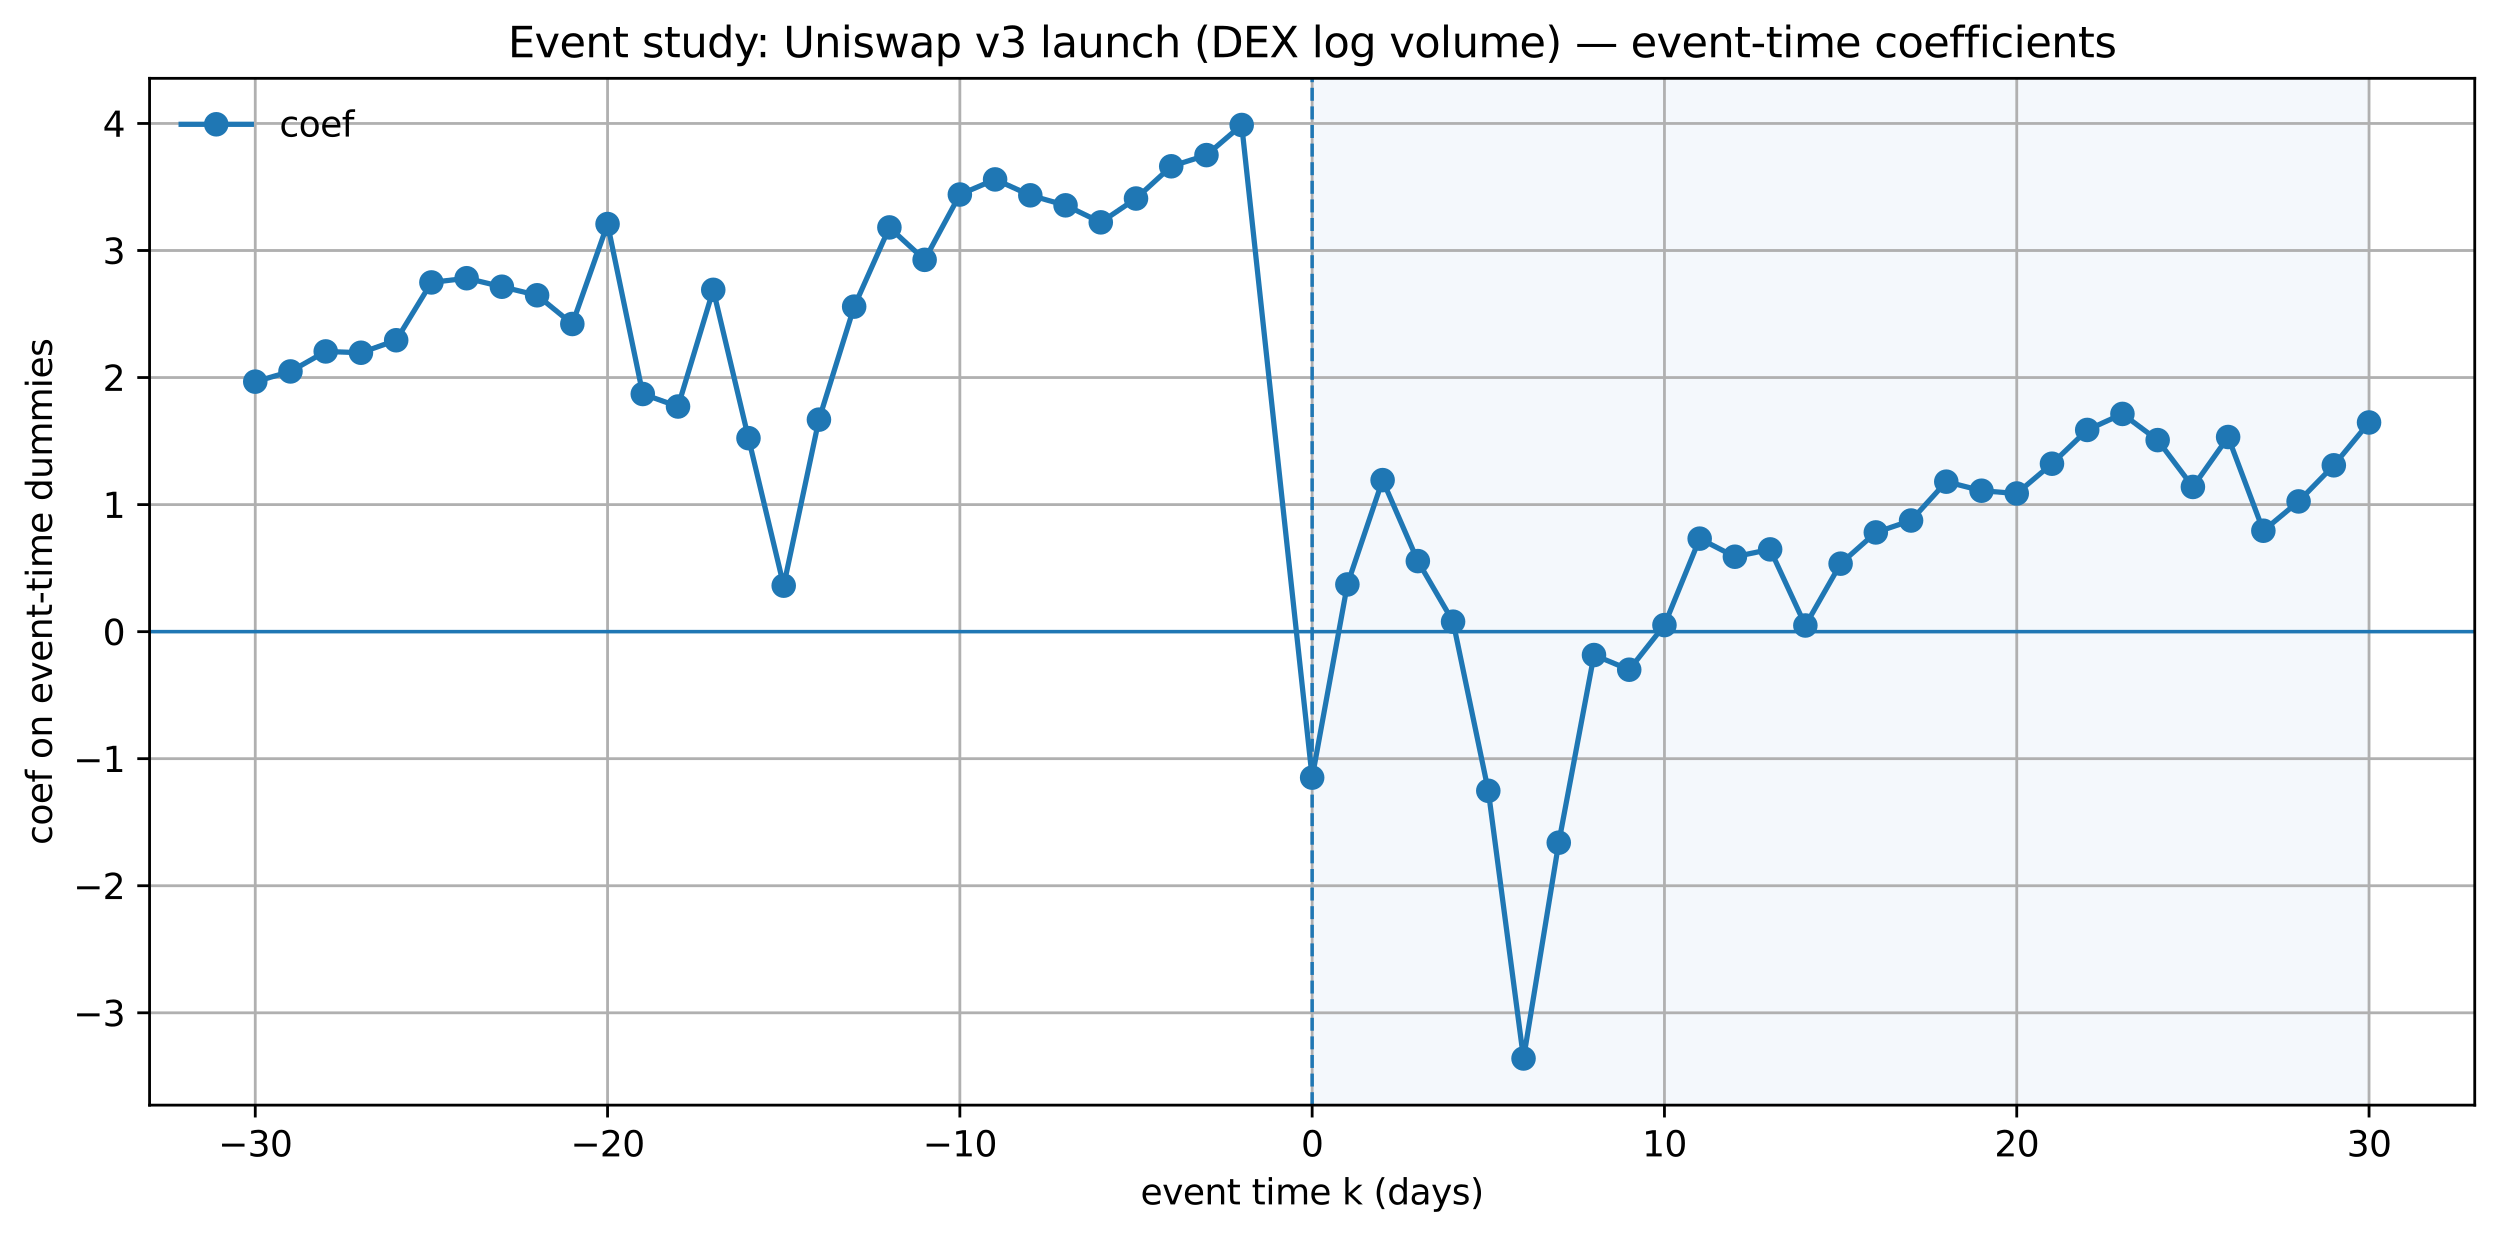 <?xml version="1.0" encoding="utf-8" standalone="no"?>
<!DOCTYPE svg PUBLIC "-//W3C//DTD SVG 1.1//EN"
  "http://www.w3.org/Graphics/SVG/1.1/DTD/svg11.dtd">
<svg xmlns:xlink="http://www.w3.org/1999/xlink" width="712.38pt" height="352.474pt" viewBox="0 0 712.38 352.474" xmlns="http://www.w3.org/2000/svg" version="1.1">
 <defs>
  <style type="text/css">*{stroke-linejoin: round; stroke-linecap: butt}</style>
 </defs>
 <g id="figure_1">
  <g id="patch_1">
   <path d="M 0 352.474 
L 712.38 352.474 
L 712.38 0 
L 0 0 
z
" style="fill: #ffffff"/>
  </g>
  <g id="axes_1">
   <g id="patch_2">
    <path d="M 42.62 314.918 
L 705.18 314.918 
L 705.18 22.318 
L 42.62 22.318 
z
" style="fill: #ffffff"/>
   </g>
   <g id="patch_3">
    <path d="M 373.9 314.918 
L 675.064 314.918 
L 675.064 22.318 
L 373.9 22.318 
z
" clip-path="url(#pdd22ba8ac7)" style="fill: #1f77b4; opacity: 0.05"/>
   </g>
   <g id="matplotlib.axis_1">
    <g id="xtick_1">
     <g id="line2d_1">
      <path d="M 72.737 314.918 
L 72.737 22.318 
" clip-path="url(#pdd22ba8ac7)" style="fill: none; stroke: #b0b0b0; stroke-width: 0.8; stroke-linecap: square"/>
     </g>
     <g id="line2d_2">
      <defs>
       <path id="m2fd0548a37" d="M 0 0 
L 0 3.5 
" style="stroke: #000000; stroke-width: 0.8"/>
      </defs>
      <g>
       <use xlink:href="#m2fd0548a37" x="72.737" y="314.918" style="stroke: #000000; stroke-width: 0.8"/>
      </g>
     </g>
     <g id="text_1">
      <!-- −30 -->
      <g transform="translate(62.184 329.517) scale(0.1 -0.1)">
       <defs>
        <path id="DejaVuSans-2212" d="M 678 2272 
L 4684 2272 
L 4684 1741 
L 678 1741 
L 678 2272 
z
" transform="scale(0.016)"/>
        <path id="DejaVuSans-33" d="M 2597 2516 
Q 3050 2419 3304 2112 
Q 3559 1806 3559 1356 
Q 3559 666 3084 287 
Q 2609 -91 1734 -91 
Q 1441 -91 1130 -33 
Q 819 25 488 141 
L 488 750 
Q 750 597 1062 519 
Q 1375 441 1716 441 
Q 2309 441 2620 675 
Q 2931 909 2931 1356 
Q 2931 1769 2642 2001 
Q 2353 2234 1838 2234 
L 1294 2234 
L 1294 2753 
L 1863 2753 
Q 2328 2753 2575 2939 
Q 2822 3125 2822 3475 
Q 2822 3834 2567 4026 
Q 2313 4219 1838 4219 
Q 1578 4219 1281 4162 
Q 984 4106 628 3988 
L 628 4550 
Q 988 4650 1302 4700 
Q 1616 4750 1894 4750 
Q 2613 4750 3031 4423 
Q 3450 4097 3450 3541 
Q 3450 3153 3228 2886 
Q 3006 2619 2597 2516 
z
" transform="scale(0.016)"/>
        <path id="DejaVuSans-30" d="M 2034 4250 
Q 1547 4250 1301 3770 
Q 1056 3291 1056 2328 
Q 1056 1369 1301 889 
Q 1547 409 2034 409 
Q 2525 409 2770 889 
Q 3016 1369 3016 2328 
Q 3016 3291 2770 3770 
Q 2525 4250 2034 4250 
z
M 2034 4750 
Q 2819 4750 3233 4129 
Q 3647 3509 3647 2328 
Q 3647 1150 3233 529 
Q 2819 -91 2034 -91 
Q 1250 -91 836 529 
Q 422 1150 422 2328 
Q 422 3509 836 4129 
Q 1250 4750 2034 4750 
z
" transform="scale(0.016)"/>
       </defs>
       <use xlink:href="#DejaVuSans-2212"/>
       <use xlink:href="#DejaVuSans-33" transform="translate(83.789 0)"/>
       <use xlink:href="#DejaVuSans-30" transform="translate(147.412 0)"/>
      </g>
     </g>
    </g>
    <g id="xtick_2">
     <g id="line2d_3">
      <path d="M 173.125 314.918 
L 173.125 22.318 
" clip-path="url(#pdd22ba8ac7)" style="fill: none; stroke: #b0b0b0; stroke-width: 0.8; stroke-linecap: square"/>
     </g>
     <g id="line2d_4">
      <g>
       <use xlink:href="#m2fd0548a37" x="173.125" y="314.918" style="stroke: #000000; stroke-width: 0.8"/>
      </g>
     </g>
     <g id="text_2">
      <!-- −20 -->
      <g transform="translate(162.572 329.517) scale(0.1 -0.1)">
       <defs>
        <path id="DejaVuSans-32" d="M 1228 531 
L 3431 531 
L 3431 0 
L 469 0 
L 469 531 
Q 828 903 1448 1529 
Q 2069 2156 2228 2338 
Q 2531 2678 2651 2914 
Q 2772 3150 2772 3378 
Q 2772 3750 2511 3984 
Q 2250 4219 1831 4219 
Q 1534 4219 1204 4116 
Q 875 4013 500 3803 
L 500 4441 
Q 881 4594 1212 4672 
Q 1544 4750 1819 4750 
Q 2544 4750 2975 4387 
Q 3406 4025 3406 3419 
Q 3406 3131 3298 2873 
Q 3191 2616 2906 2266 
Q 2828 2175 2409 1742 
Q 1991 1309 1228 531 
z
" transform="scale(0.016)"/>
       </defs>
       <use xlink:href="#DejaVuSans-2212"/>
       <use xlink:href="#DejaVuSans-32" transform="translate(83.789 0)"/>
       <use xlink:href="#DejaVuSans-30" transform="translate(147.412 0)"/>
      </g>
     </g>
    </g>
    <g id="xtick_3">
     <g id="line2d_5">
      <path d="M 273.512 314.918 
L 273.512 22.318 
" clip-path="url(#pdd22ba8ac7)" style="fill: none; stroke: #b0b0b0; stroke-width: 0.8; stroke-linecap: square"/>
     </g>
     <g id="line2d_6">
      <g>
       <use xlink:href="#m2fd0548a37" x="273.512" y="314.918" style="stroke: #000000; stroke-width: 0.8"/>
      </g>
     </g>
     <g id="text_3">
      <!-- −10 -->
      <g transform="translate(262.96 329.517) scale(0.1 -0.1)">
       <defs>
        <path id="DejaVuSans-31" d="M 794 531 
L 1825 531 
L 1825 4091 
L 703 3866 
L 703 4441 
L 1819 4666 
L 2450 4666 
L 2450 531 
L 3481 531 
L 3481 0 
L 794 0 
L 794 531 
z
" transform="scale(0.016)"/>
       </defs>
       <use xlink:href="#DejaVuSans-2212"/>
       <use xlink:href="#DejaVuSans-31" transform="translate(83.789 0)"/>
       <use xlink:href="#DejaVuSans-30" transform="translate(147.412 0)"/>
      </g>
     </g>
    </g>
    <g id="xtick_4">
     <g id="line2d_7">
      <path d="M 373.9 314.918 
L 373.9 22.318 
" clip-path="url(#pdd22ba8ac7)" style="fill: none; stroke: #b0b0b0; stroke-width: 0.8; stroke-linecap: square"/>
     </g>
     <g id="line2d_8">
      <g>
       <use xlink:href="#m2fd0548a37" x="373.9" y="314.918" style="stroke: #000000; stroke-width: 0.8"/>
      </g>
     </g>
     <g id="text_4">
      <!-- 0 -->
      <g transform="translate(370.719 329.517) scale(0.1 -0.1)">
       <use xlink:href="#DejaVuSans-30"/>
      </g>
     </g>
    </g>
    <g id="xtick_5">
     <g id="line2d_9">
      <path d="M 474.288 314.918 
L 474.288 22.318 
" clip-path="url(#pdd22ba8ac7)" style="fill: none; stroke: #b0b0b0; stroke-width: 0.8; stroke-linecap: square"/>
     </g>
     <g id="line2d_10">
      <g>
       <use xlink:href="#m2fd0548a37" x="474.288" y="314.918" style="stroke: #000000; stroke-width: 0.8"/>
      </g>
     </g>
     <g id="text_5">
      <!-- 10 -->
      <g transform="translate(467.926 329.517) scale(0.1 -0.1)">
       <use xlink:href="#DejaVuSans-31"/>
       <use xlink:href="#DejaVuSans-30" transform="translate(63.623 0)"/>
      </g>
     </g>
    </g>
    <g id="xtick_6">
     <g id="line2d_11">
      <path d="M 574.676 314.918 
L 574.676 22.318 
" clip-path="url(#pdd22ba8ac7)" style="fill: none; stroke: #b0b0b0; stroke-width: 0.8; stroke-linecap: square"/>
     </g>
     <g id="line2d_12">
      <g>
       <use xlink:href="#m2fd0548a37" x="574.676" y="314.918" style="stroke: #000000; stroke-width: 0.8"/>
      </g>
     </g>
     <g id="text_6">
      <!-- 20 -->
      <g transform="translate(568.314 329.517) scale(0.1 -0.1)">
       <use xlink:href="#DejaVuSans-32"/>
       <use xlink:href="#DejaVuSans-30" transform="translate(63.623 0)"/>
      </g>
     </g>
    </g>
    <g id="xtick_7">
     <g id="line2d_13">
      <path d="M 675.064 314.918 
L 675.064 22.318 
" clip-path="url(#pdd22ba8ac7)" style="fill: none; stroke: #b0b0b0; stroke-width: 0.8; stroke-linecap: square"/>
     </g>
     <g id="line2d_14">
      <g>
       <use xlink:href="#m2fd0548a37" x="675.064" y="314.918" style="stroke: #000000; stroke-width: 0.8"/>
      </g>
     </g>
     <g id="text_7">
      <!-- 30 -->
      <g transform="translate(668.701 329.517) scale(0.1 -0.1)">
       <use xlink:href="#DejaVuSans-33"/>
       <use xlink:href="#DejaVuSans-30" transform="translate(63.623 0)"/>
      </g>
     </g>
    </g>
    <g id="text_8">
     <!-- event time k (days) -->
     <g transform="translate(324.996 343.195) scale(0.1 -0.1)">
      <defs>
       <path id="DejaVuSans-65" d="M 3597 1894 
L 3597 1613 
L 953 1613 
Q 991 1019 1311 708 
Q 1631 397 2203 397 
Q 2534 397 2845 478 
Q 3156 559 3463 722 
L 3463 178 
Q 3153 47 2828 -22 
Q 2503 -91 2169 -91 
Q 1331 -91 842 396 
Q 353 884 353 1716 
Q 353 2575 817 3079 
Q 1281 3584 2069 3584 
Q 2775 3584 3186 3129 
Q 3597 2675 3597 1894 
z
M 3022 2063 
Q 3016 2534 2758 2815 
Q 2500 3097 2075 3097 
Q 1594 3097 1305 2825 
Q 1016 2553 972 2059 
L 3022 2063 
z
" transform="scale(0.016)"/>
       <path id="DejaVuSans-76" d="M 191 3500 
L 800 3500 
L 1894 563 
L 2988 3500 
L 3597 3500 
L 2284 0 
L 1503 0 
L 191 3500 
z
" transform="scale(0.016)"/>
       <path id="DejaVuSans-6e" d="M 3513 2113 
L 3513 0 
L 2938 0 
L 2938 2094 
Q 2938 2591 2744 2837 
Q 2550 3084 2163 3084 
Q 1697 3084 1428 2787 
Q 1159 2491 1159 1978 
L 1159 0 
L 581 0 
L 581 3500 
L 1159 3500 
L 1159 2956 
Q 1366 3272 1645 3428 
Q 1925 3584 2291 3584 
Q 2894 3584 3203 3211 
Q 3513 2838 3513 2113 
z
" transform="scale(0.016)"/>
       <path id="DejaVuSans-74" d="M 1172 4494 
L 1172 3500 
L 2356 3500 
L 2356 3053 
L 1172 3053 
L 1172 1153 
Q 1172 725 1289 603 
Q 1406 481 1766 481 
L 2356 481 
L 2356 0 
L 1766 0 
Q 1100 0 847 248 
Q 594 497 594 1153 
L 594 3053 
L 172 3053 
L 172 3500 
L 594 3500 
L 594 4494 
L 1172 4494 
z
" transform="scale(0.016)"/>
       <path id="DejaVuSans-20" transform="scale(0.016)"/>
       <path id="DejaVuSans-69" d="M 603 3500 
L 1178 3500 
L 1178 0 
L 603 0 
L 603 3500 
z
M 603 4863 
L 1178 4863 
L 1178 4134 
L 603 4134 
L 603 4863 
z
" transform="scale(0.016)"/>
       <path id="DejaVuSans-6d" d="M 3328 2828 
Q 3544 3216 3844 3400 
Q 4144 3584 4550 3584 
Q 5097 3584 5394 3201 
Q 5691 2819 5691 2113 
L 5691 0 
L 5113 0 
L 5113 2094 
Q 5113 2597 4934 2840 
Q 4756 3084 4391 3084 
Q 3944 3084 3684 2787 
Q 3425 2491 3425 1978 
L 3425 0 
L 2847 0 
L 2847 2094 
Q 2847 2600 2669 2842 
Q 2491 3084 2119 3084 
Q 1678 3084 1418 2786 
Q 1159 2488 1159 1978 
L 1159 0 
L 581 0 
L 581 3500 
L 1159 3500 
L 1159 2956 
Q 1356 3278 1631 3431 
Q 1906 3584 2284 3584 
Q 2666 3584 2933 3390 
Q 3200 3197 3328 2828 
z
" transform="scale(0.016)"/>
       <path id="DejaVuSans-6b" d="M 581 4863 
L 1159 4863 
L 1159 1991 
L 2875 3500 
L 3609 3500 
L 1753 1863 
L 3688 0 
L 2938 0 
L 1159 1709 
L 1159 0 
L 581 0 
L 581 4863 
z
" transform="scale(0.016)"/>
       <path id="DejaVuSans-28" d="M 1984 4856 
Q 1566 4138 1362 3434 
Q 1159 2731 1159 2009 
Q 1159 1288 1364 580 
Q 1569 -128 1984 -844 
L 1484 -844 
Q 1016 -109 783 600 
Q 550 1309 550 2009 
Q 550 2706 781 3412 
Q 1013 4119 1484 4856 
L 1984 4856 
z
" transform="scale(0.016)"/>
       <path id="DejaVuSans-64" d="M 2906 2969 
L 2906 4863 
L 3481 4863 
L 3481 0 
L 2906 0 
L 2906 525 
Q 2725 213 2448 61 
Q 2172 -91 1784 -91 
Q 1150 -91 751 415 
Q 353 922 353 1747 
Q 353 2572 751 3078 
Q 1150 3584 1784 3584 
Q 2172 3584 2448 3432 
Q 2725 3281 2906 2969 
z
M 947 1747 
Q 947 1113 1208 752 
Q 1469 391 1925 391 
Q 2381 391 2643 752 
Q 2906 1113 2906 1747 
Q 2906 2381 2643 2742 
Q 2381 3103 1925 3103 
Q 1469 3103 1208 2742 
Q 947 2381 947 1747 
z
" transform="scale(0.016)"/>
       <path id="DejaVuSans-61" d="M 2194 1759 
Q 1497 1759 1228 1600 
Q 959 1441 959 1056 
Q 959 750 1161 570 
Q 1363 391 1709 391 
Q 2188 391 2477 730 
Q 2766 1069 2766 1631 
L 2766 1759 
L 2194 1759 
z
M 3341 1997 
L 3341 0 
L 2766 0 
L 2766 531 
Q 2569 213 2275 61 
Q 1981 -91 1556 -91 
Q 1019 -91 701 211 
Q 384 513 384 1019 
Q 384 1609 779 1909 
Q 1175 2209 1959 2209 
L 2766 2209 
L 2766 2266 
Q 2766 2663 2505 2880 
Q 2244 3097 1772 3097 
Q 1472 3097 1187 3025 
Q 903 2953 641 2809 
L 641 3341 
Q 956 3463 1253 3523 
Q 1550 3584 1831 3584 
Q 2591 3584 2966 3190 
Q 3341 2797 3341 1997 
z
" transform="scale(0.016)"/>
       <path id="DejaVuSans-79" d="M 2059 -325 
Q 1816 -950 1584 -1140 
Q 1353 -1331 966 -1331 
L 506 -1331 
L 506 -850 
L 844 -850 
Q 1081 -850 1212 -737 
Q 1344 -625 1503 -206 
L 1606 56 
L 191 3500 
L 800 3500 
L 1894 763 
L 2988 3500 
L 3597 3500 
L 2059 -325 
z
" transform="scale(0.016)"/>
       <path id="DejaVuSans-73" d="M 2834 3397 
L 2834 2853 
Q 2591 2978 2328 3040 
Q 2066 3103 1784 3103 
Q 1356 3103 1142 2972 
Q 928 2841 928 2578 
Q 928 2378 1081 2264 
Q 1234 2150 1697 2047 
L 1894 2003 
Q 2506 1872 2764 1633 
Q 3022 1394 3022 966 
Q 3022 478 2636 193 
Q 2250 -91 1575 -91 
Q 1294 -91 989 -36 
Q 684 19 347 128 
L 347 722 
Q 666 556 975 473 
Q 1284 391 1588 391 
Q 1994 391 2212 530 
Q 2431 669 2431 922 
Q 2431 1156 2273 1281 
Q 2116 1406 1581 1522 
L 1381 1569 
Q 847 1681 609 1914 
Q 372 2147 372 2553 
Q 372 3047 722 3315 
Q 1072 3584 1716 3584 
Q 2034 3584 2315 3537 
Q 2597 3491 2834 3397 
z
" transform="scale(0.016)"/>
       <path id="DejaVuSans-29" d="M 513 4856 
L 1013 4856 
Q 1481 4119 1714 3412 
Q 1947 2706 1947 2009 
Q 1947 1309 1714 600 
Q 1481 -109 1013 -844 
L 513 -844 
Q 928 -128 1133 580 
Q 1338 1288 1338 2009 
Q 1338 2731 1133 3434 
Q 928 4138 513 4856 
z
" transform="scale(0.016)"/>
      </defs>
      <use xlink:href="#DejaVuSans-65"/>
      <use xlink:href="#DejaVuSans-76" transform="translate(61.523 0)"/>
      <use xlink:href="#DejaVuSans-65" transform="translate(120.703 0)"/>
      <use xlink:href="#DejaVuSans-6e" transform="translate(182.227 0)"/>
      <use xlink:href="#DejaVuSans-74" transform="translate(245.605 0)"/>
      <use xlink:href="#DejaVuSans-20" transform="translate(284.814 0)"/>
      <use xlink:href="#DejaVuSans-74" transform="translate(316.602 0)"/>
      <use xlink:href="#DejaVuSans-69" transform="translate(355.811 0)"/>
      <use xlink:href="#DejaVuSans-6d" transform="translate(383.594 0)"/>
      <use xlink:href="#DejaVuSans-65" transform="translate(481.006 0)"/>
      <use xlink:href="#DejaVuSans-20" transform="translate(542.529 0)"/>
      <use xlink:href="#DejaVuSans-6b" transform="translate(574.316 0)"/>
      <use xlink:href="#DejaVuSans-20" transform="translate(632.227 0)"/>
      <use xlink:href="#DejaVuSans-28" transform="translate(664.014 0)"/>
      <use xlink:href="#DejaVuSans-64" transform="translate(703.027 0)"/>
      <use xlink:href="#DejaVuSans-61" transform="translate(766.504 0)"/>
      <use xlink:href="#DejaVuSans-79" transform="translate(827.783 0)"/>
      <use xlink:href="#DejaVuSans-73" transform="translate(886.963 0)"/>
      <use xlink:href="#DejaVuSans-29" transform="translate(939.062 0)"/>
     </g>
    </g>
   </g>
   <g id="matplotlib.axis_2">
    <g id="ytick_1">
     <g id="line2d_15">
      <path d="M 42.62 288.597 
L 705.18 288.597 
" clip-path="url(#pdd22ba8ac7)" style="fill: none; stroke: #b0b0b0; stroke-width: 0.8; stroke-linecap: square"/>
     </g>
     <g id="line2d_16">
      <defs>
       <path id="m6efdac2b3f" d="M 0 0 
L -3.5 0 
" style="stroke: #000000; stroke-width: 0.8"/>
      </defs>
      <g>
       <use xlink:href="#m6efdac2b3f" x="42.62" y="288.597" style="stroke: #000000; stroke-width: 0.8"/>
      </g>
     </g>
     <g id="text_9">
      <!-- −3 -->
      <g transform="translate(20.878 292.396) scale(0.1 -0.1)">
       <use xlink:href="#DejaVuSans-2212"/>
       <use xlink:href="#DejaVuSans-33" transform="translate(83.789 0)"/>
      </g>
     </g>
    </g>
    <g id="ytick_2">
     <g id="line2d_17">
      <path d="M 42.62 252.394 
L 705.18 252.394 
" clip-path="url(#pdd22ba8ac7)" style="fill: none; stroke: #b0b0b0; stroke-width: 0.8; stroke-linecap: square"/>
     </g>
     <g id="line2d_18">
      <g>
       <use xlink:href="#m6efdac2b3f" x="42.62" y="252.394" style="stroke: #000000; stroke-width: 0.8"/>
      </g>
     </g>
     <g id="text_10">
      <!-- −2 -->
      <g transform="translate(20.878 256.193) scale(0.1 -0.1)">
       <use xlink:href="#DejaVuSans-2212"/>
       <use xlink:href="#DejaVuSans-32" transform="translate(83.789 0)"/>
      </g>
     </g>
    </g>
    <g id="ytick_3">
     <g id="line2d_19">
      <path d="M 42.62 216.191 
L 705.18 216.191 
" clip-path="url(#pdd22ba8ac7)" style="fill: none; stroke: #b0b0b0; stroke-width: 0.8; stroke-linecap: square"/>
     </g>
     <g id="line2d_20">
      <g>
       <use xlink:href="#m6efdac2b3f" x="42.62" y="216.191" style="stroke: #000000; stroke-width: 0.8"/>
      </g>
     </g>
     <g id="text_11">
      <!-- −1 -->
      <g transform="translate(20.878 219.99) scale(0.1 -0.1)">
       <use xlink:href="#DejaVuSans-2212"/>
       <use xlink:href="#DejaVuSans-31" transform="translate(83.789 0)"/>
      </g>
     </g>
    </g>
    <g id="ytick_4">
     <g id="line2d_21">
      <path d="M 42.62 179.988 
L 705.18 179.988 
" clip-path="url(#pdd22ba8ac7)" style="fill: none; stroke: #b0b0b0; stroke-width: 0.8; stroke-linecap: square"/>
     </g>
     <g id="line2d_22">
      <g>
       <use xlink:href="#m6efdac2b3f" x="42.62" y="179.988" style="stroke: #000000; stroke-width: 0.8"/>
      </g>
     </g>
     <g id="text_12">
      <!-- 0 -->
      <g transform="translate(29.258 183.788) scale(0.1 -0.1)">
       <use xlink:href="#DejaVuSans-30"/>
      </g>
     </g>
    </g>
    <g id="ytick_5">
     <g id="line2d_23">
      <path d="M 42.62 143.786 
L 705.18 143.786 
" clip-path="url(#pdd22ba8ac7)" style="fill: none; stroke: #b0b0b0; stroke-width: 0.8; stroke-linecap: square"/>
     </g>
     <g id="line2d_24">
      <g>
       <use xlink:href="#m6efdac2b3f" x="42.62" y="143.786" style="stroke: #000000; stroke-width: 0.8"/>
      </g>
     </g>
     <g id="text_13">
      <!-- 1 -->
      <g transform="translate(29.258 147.585) scale(0.1 -0.1)">
       <use xlink:href="#DejaVuSans-31"/>
      </g>
     </g>
    </g>
    <g id="ytick_6">
     <g id="line2d_25">
      <path d="M 42.62 107.583 
L 705.18 107.583 
" clip-path="url(#pdd22ba8ac7)" style="fill: none; stroke: #b0b0b0; stroke-width: 0.8; stroke-linecap: square"/>
     </g>
     <g id="line2d_26">
      <g>
       <use xlink:href="#m6efdac2b3f" x="42.62" y="107.583" style="stroke: #000000; stroke-width: 0.8"/>
      </g>
     </g>
     <g id="text_14">
      <!-- 2 -->
      <g transform="translate(29.258 111.382) scale(0.1 -0.1)">
       <use xlink:href="#DejaVuSans-32"/>
      </g>
     </g>
    </g>
    <g id="ytick_7">
     <g id="line2d_27">
      <path d="M 42.62 71.38 
L 705.18 71.38 
" clip-path="url(#pdd22ba8ac7)" style="fill: none; stroke: #b0b0b0; stroke-width: 0.8; stroke-linecap: square"/>
     </g>
     <g id="line2d_28">
      <g>
       <use xlink:href="#m6efdac2b3f" x="42.62" y="71.38" style="stroke: #000000; stroke-width: 0.8"/>
      </g>
     </g>
     <g id="text_15">
      <!-- 3 -->
      <g transform="translate(29.258 75.179) scale(0.1 -0.1)">
       <use xlink:href="#DejaVuSans-33"/>
      </g>
     </g>
    </g>
    <g id="ytick_8">
     <g id="line2d_29">
      <path d="M 42.62 35.177 
L 705.18 35.177 
" clip-path="url(#pdd22ba8ac7)" style="fill: none; stroke: #b0b0b0; stroke-width: 0.8; stroke-linecap: square"/>
     </g>
     <g id="line2d_30">
      <g>
       <use xlink:href="#m6efdac2b3f" x="42.62" y="35.177" style="stroke: #000000; stroke-width: 0.8"/>
      </g>
     </g>
     <g id="text_16">
      <!-- 4 -->
      <g transform="translate(29.258 38.977) scale(0.1 -0.1)">
       <defs>
        <path id="DejaVuSans-34" d="M 2419 4116 
L 825 1625 
L 2419 1625 
L 2419 4116 
z
M 2253 4666 
L 3047 4666 
L 3047 1625 
L 3713 1625 
L 3713 1100 
L 3047 1100 
L 3047 0 
L 2419 0 
L 2419 1100 
L 313 1100 
L 313 1709 
L 2253 4666 
z
" transform="scale(0.016)"/>
       </defs>
       <use xlink:href="#DejaVuSans-34"/>
      </g>
     </g>
    </g>
    <g id="text_17">
     <!-- coef on event-time dummies -->
     <g transform="translate(14.798 240.754) rotate(-90) scale(0.1 -0.1)">
      <defs>
       <path id="DejaVuSans-63" d="M 3122 3366 
L 3122 2828 
Q 2878 2963 2633 3030 
Q 2388 3097 2138 3097 
Q 1578 3097 1268 2742 
Q 959 2388 959 1747 
Q 959 1106 1268 751 
Q 1578 397 2138 397 
Q 2388 397 2633 464 
Q 2878 531 3122 666 
L 3122 134 
Q 2881 22 2623 -34 
Q 2366 -91 2075 -91 
Q 1284 -91 818 406 
Q 353 903 353 1747 
Q 353 2603 823 3093 
Q 1294 3584 2113 3584 
Q 2378 3584 2631 3529 
Q 2884 3475 3122 3366 
z
" transform="scale(0.016)"/>
       <path id="DejaVuSans-6f" d="M 1959 3097 
Q 1497 3097 1228 2736 
Q 959 2375 959 1747 
Q 959 1119 1226 758 
Q 1494 397 1959 397 
Q 2419 397 2687 759 
Q 2956 1122 2956 1747 
Q 2956 2369 2687 2733 
Q 2419 3097 1959 3097 
z
M 1959 3584 
Q 2709 3584 3137 3096 
Q 3566 2609 3566 1747 
Q 3566 888 3137 398 
Q 2709 -91 1959 -91 
Q 1206 -91 779 398 
Q 353 888 353 1747 
Q 353 2609 779 3096 
Q 1206 3584 1959 3584 
z
" transform="scale(0.016)"/>
       <path id="DejaVuSans-66" d="M 2375 4863 
L 2375 4384 
L 1825 4384 
Q 1516 4384 1395 4259 
Q 1275 4134 1275 3809 
L 1275 3500 
L 2222 3500 
L 2222 3053 
L 1275 3053 
L 1275 0 
L 697 0 
L 697 3053 
L 147 3053 
L 147 3500 
L 697 3500 
L 697 3744 
Q 697 4328 969 4595 
Q 1241 4863 1831 4863 
L 2375 4863 
z
" transform="scale(0.016)"/>
       <path id="DejaVuSans-2d" d="M 313 2009 
L 1997 2009 
L 1997 1497 
L 313 1497 
L 313 2009 
z
" transform="scale(0.016)"/>
       <path id="DejaVuSans-75" d="M 544 1381 
L 544 3500 
L 1119 3500 
L 1119 1403 
Q 1119 906 1312 657 
Q 1506 409 1894 409 
Q 2359 409 2629 706 
Q 2900 1003 2900 1516 
L 2900 3500 
L 3475 3500 
L 3475 0 
L 2900 0 
L 2900 538 
Q 2691 219 2414 64 
Q 2138 -91 1772 -91 
Q 1169 -91 856 284 
Q 544 659 544 1381 
z
M 1991 3584 
L 1991 3584 
z
" transform="scale(0.016)"/>
      </defs>
      <use xlink:href="#DejaVuSans-63"/>
      <use xlink:href="#DejaVuSans-6f" transform="translate(54.98 0)"/>
      <use xlink:href="#DejaVuSans-65" transform="translate(116.162 0)"/>
      <use xlink:href="#DejaVuSans-66" transform="translate(177.686 0)"/>
      <use xlink:href="#DejaVuSans-20" transform="translate(212.891 0)"/>
      <use xlink:href="#DejaVuSans-6f" transform="translate(244.678 0)"/>
      <use xlink:href="#DejaVuSans-6e" transform="translate(305.859 0)"/>
      <use xlink:href="#DejaVuSans-20" transform="translate(369.238 0)"/>
      <use xlink:href="#DejaVuSans-65" transform="translate(401.025 0)"/>
      <use xlink:href="#DejaVuSans-76" transform="translate(462.549 0)"/>
      <use xlink:href="#DejaVuSans-65" transform="translate(521.729 0)"/>
      <use xlink:href="#DejaVuSans-6e" transform="translate(583.252 0)"/>
      <use xlink:href="#DejaVuSans-74" transform="translate(646.631 0)"/>
      <use xlink:href="#DejaVuSans-2d" transform="translate(685.84 0)"/>
      <use xlink:href="#DejaVuSans-74" transform="translate(721.924 0)"/>
      <use xlink:href="#DejaVuSans-69" transform="translate(761.133 0)"/>
      <use xlink:href="#DejaVuSans-6d" transform="translate(788.916 0)"/>
      <use xlink:href="#DejaVuSans-65" transform="translate(886.328 0)"/>
      <use xlink:href="#DejaVuSans-20" transform="translate(947.852 0)"/>
      <use xlink:href="#DejaVuSans-64" transform="translate(979.639 0)"/>
      <use xlink:href="#DejaVuSans-75" transform="translate(1043.115 0)"/>
      <use xlink:href="#DejaVuSans-6d" transform="translate(1106.494 0)"/>
      <use xlink:href="#DejaVuSans-6d" transform="translate(1203.906 0)"/>
      <use xlink:href="#DejaVuSans-69" transform="translate(1301.318 0)"/>
      <use xlink:href="#DejaVuSans-65" transform="translate(1329.102 0)"/>
      <use xlink:href="#DejaVuSans-73" transform="translate(1390.625 0)"/>
     </g>
    </g>
   </g>
   <g id="line2d_31">
    <path d="M 42.62 179.988 
L 705.18 179.988 
" clip-path="url(#pdd22ba8ac7)" style="fill: none; stroke: #1f77b4; stroke-linecap: square"/>
   </g>
   <g id="line2d_32">
    <path d="M 373.9 314.918 
L 373.9 22.318 
" clip-path="url(#pdd22ba8ac7)" style="fill: none; stroke-dasharray: 3.7,1.6; stroke-dashoffset: 0; stroke: #1f77b4"/>
   </g>
   <g id="line2d_33">
    <path d="M 72.737 108.751 
L 82.775 105.844 
L 92.814 100.142 
L 102.853 100.514 
L 112.892 96.955 
L 122.931 80.48 
L 132.969 79.282 
L 143.008 81.705 
L 153.047 84.139 
L 163.086 92.322 
L 173.125 63.839 
L 183.163 112.27 
L 193.202 115.838 
L 203.241 82.59 
L 213.28 124.856 
L 223.318 166.887 
L 233.357 119.578 
L 243.396 87.374 
L 253.435 64.806 
L 263.474 74.042 
L 273.512 55.433 
L 283.551 51.125 
L 293.59 55.657 
L 303.629 58.509 
L 313.668 63.36 
L 323.706 56.572 
L 333.745 47.386 
L 343.784 44.197 
L 353.823 35.618 
L 373.9 221.588 
L 383.939 166.542 
L 393.978 136.811 
L 404.017 159.886 
L 414.055 177.15 
L 424.094 225.34 
L 434.133 301.618 
L 444.172 240.122 
L 454.211 186.656 
L 464.249 190.837 
L 474.288 178.12 
L 484.327 153.486 
L 494.366 158.641 
L 504.405 156.549 
L 514.443 178.235 
L 524.482 160.619 
L 534.521 151.718 
L 544.56 148.323 
L 554.598 137.254 
L 564.637 139.83 
L 574.676 140.623 
L 584.715 132.137 
L 594.754 122.516 
L 604.792 117.947 
L 614.831 125.41 
L 624.87 138.756 
L 634.909 124.526 
L 644.948 151.234 
L 654.986 142.883 
L 665.025 132.59 
L 675.064 120.389 
" clip-path="url(#pdd22ba8ac7)" style="fill: none; stroke: #1f77b4; stroke-width: 1.5; stroke-linecap: square"/>
    <defs>
     <path id="m26813db7c8" d="M 0 3 
C 0.796 3 1.559 2.684 2.121 2.121 
C 2.684 1.559 3 0.796 3 0 
C 3 -0.796 2.684 -1.559 2.121 -2.121 
C 1.559 -2.684 0.796 -3 0 -3 
C -0.796 -3 -1.559 -2.684 -2.121 -2.121 
C -2.684 -1.559 -3 -0.796 -3 0 
C -3 0.796 -2.684 1.559 -2.121 2.121 
C -1.559 2.684 -0.796 3 0 3 
z
" style="stroke: #1f77b4"/>
    </defs>
    <g clip-path="url(#pdd22ba8ac7)">
     <use xlink:href="#m26813db7c8" x="72.737" y="108.751" style="fill: #1f77b4; stroke: #1f77b4"/>
     <use xlink:href="#m26813db7c8" x="82.775" y="105.844" style="fill: #1f77b4; stroke: #1f77b4"/>
     <use xlink:href="#m26813db7c8" x="92.814" y="100.142" style="fill: #1f77b4; stroke: #1f77b4"/>
     <use xlink:href="#m26813db7c8" x="102.853" y="100.514" style="fill: #1f77b4; stroke: #1f77b4"/>
     <use xlink:href="#m26813db7c8" x="112.892" y="96.955" style="fill: #1f77b4; stroke: #1f77b4"/>
     <use xlink:href="#m26813db7c8" x="122.931" y="80.48" style="fill: #1f77b4; stroke: #1f77b4"/>
     <use xlink:href="#m26813db7c8" x="132.969" y="79.282" style="fill: #1f77b4; stroke: #1f77b4"/>
     <use xlink:href="#m26813db7c8" x="143.008" y="81.705" style="fill: #1f77b4; stroke: #1f77b4"/>
     <use xlink:href="#m26813db7c8" x="153.047" y="84.139" style="fill: #1f77b4; stroke: #1f77b4"/>
     <use xlink:href="#m26813db7c8" x="163.086" y="92.322" style="fill: #1f77b4; stroke: #1f77b4"/>
     <use xlink:href="#m26813db7c8" x="173.125" y="63.839" style="fill: #1f77b4; stroke: #1f77b4"/>
     <use xlink:href="#m26813db7c8" x="183.163" y="112.27" style="fill: #1f77b4; stroke: #1f77b4"/>
     <use xlink:href="#m26813db7c8" x="193.202" y="115.838" style="fill: #1f77b4; stroke: #1f77b4"/>
     <use xlink:href="#m26813db7c8" x="203.241" y="82.59" style="fill: #1f77b4; stroke: #1f77b4"/>
     <use xlink:href="#m26813db7c8" x="213.28" y="124.856" style="fill: #1f77b4; stroke: #1f77b4"/>
     <use xlink:href="#m26813db7c8" x="223.318" y="166.887" style="fill: #1f77b4; stroke: #1f77b4"/>
     <use xlink:href="#m26813db7c8" x="233.357" y="119.578" style="fill: #1f77b4; stroke: #1f77b4"/>
     <use xlink:href="#m26813db7c8" x="243.396" y="87.374" style="fill: #1f77b4; stroke: #1f77b4"/>
     <use xlink:href="#m26813db7c8" x="253.435" y="64.806" style="fill: #1f77b4; stroke: #1f77b4"/>
     <use xlink:href="#m26813db7c8" x="263.474" y="74.042" style="fill: #1f77b4; stroke: #1f77b4"/>
     <use xlink:href="#m26813db7c8" x="273.512" y="55.433" style="fill: #1f77b4; stroke: #1f77b4"/>
     <use xlink:href="#m26813db7c8" x="283.551" y="51.125" style="fill: #1f77b4; stroke: #1f77b4"/>
     <use xlink:href="#m26813db7c8" x="293.59" y="55.657" style="fill: #1f77b4; stroke: #1f77b4"/>
     <use xlink:href="#m26813db7c8" x="303.629" y="58.509" style="fill: #1f77b4; stroke: #1f77b4"/>
     <use xlink:href="#m26813db7c8" x="313.668" y="63.36" style="fill: #1f77b4; stroke: #1f77b4"/>
     <use xlink:href="#m26813db7c8" x="323.706" y="56.572" style="fill: #1f77b4; stroke: #1f77b4"/>
     <use xlink:href="#m26813db7c8" x="333.745" y="47.386" style="fill: #1f77b4; stroke: #1f77b4"/>
     <use xlink:href="#m26813db7c8" x="343.784" y="44.197" style="fill: #1f77b4; stroke: #1f77b4"/>
     <use xlink:href="#m26813db7c8" x="353.823" y="35.618" style="fill: #1f77b4; stroke: #1f77b4"/>
     <use xlink:href="#m26813db7c8" x="373.9" y="221.588" style="fill: #1f77b4; stroke: #1f77b4"/>
     <use xlink:href="#m26813db7c8" x="383.939" y="166.542" style="fill: #1f77b4; stroke: #1f77b4"/>
     <use xlink:href="#m26813db7c8" x="393.978" y="136.811" style="fill: #1f77b4; stroke: #1f77b4"/>
     <use xlink:href="#m26813db7c8" x="404.017" y="159.886" style="fill: #1f77b4; stroke: #1f77b4"/>
     <use xlink:href="#m26813db7c8" x="414.055" y="177.15" style="fill: #1f77b4; stroke: #1f77b4"/>
     <use xlink:href="#m26813db7c8" x="424.094" y="225.34" style="fill: #1f77b4; stroke: #1f77b4"/>
     <use xlink:href="#m26813db7c8" x="434.133" y="301.618" style="fill: #1f77b4; stroke: #1f77b4"/>
     <use xlink:href="#m26813db7c8" x="444.172" y="240.122" style="fill: #1f77b4; stroke: #1f77b4"/>
     <use xlink:href="#m26813db7c8" x="454.211" y="186.656" style="fill: #1f77b4; stroke: #1f77b4"/>
     <use xlink:href="#m26813db7c8" x="464.249" y="190.837" style="fill: #1f77b4; stroke: #1f77b4"/>
     <use xlink:href="#m26813db7c8" x="474.288" y="178.12" style="fill: #1f77b4; stroke: #1f77b4"/>
     <use xlink:href="#m26813db7c8" x="484.327" y="153.486" style="fill: #1f77b4; stroke: #1f77b4"/>
     <use xlink:href="#m26813db7c8" x="494.366" y="158.641" style="fill: #1f77b4; stroke: #1f77b4"/>
     <use xlink:href="#m26813db7c8" x="504.405" y="156.549" style="fill: #1f77b4; stroke: #1f77b4"/>
     <use xlink:href="#m26813db7c8" x="514.443" y="178.235" style="fill: #1f77b4; stroke: #1f77b4"/>
     <use xlink:href="#m26813db7c8" x="524.482" y="160.619" style="fill: #1f77b4; stroke: #1f77b4"/>
     <use xlink:href="#m26813db7c8" x="534.521" y="151.718" style="fill: #1f77b4; stroke: #1f77b4"/>
     <use xlink:href="#m26813db7c8" x="544.56" y="148.323" style="fill: #1f77b4; stroke: #1f77b4"/>
     <use xlink:href="#m26813db7c8" x="554.598" y="137.254" style="fill: #1f77b4; stroke: #1f77b4"/>
     <use xlink:href="#m26813db7c8" x="564.637" y="139.83" style="fill: #1f77b4; stroke: #1f77b4"/>
     <use xlink:href="#m26813db7c8" x="574.676" y="140.623" style="fill: #1f77b4; stroke: #1f77b4"/>
     <use xlink:href="#m26813db7c8" x="584.715" y="132.137" style="fill: #1f77b4; stroke: #1f77b4"/>
     <use xlink:href="#m26813db7c8" x="594.754" y="122.516" style="fill: #1f77b4; stroke: #1f77b4"/>
     <use xlink:href="#m26813db7c8" x="604.792" y="117.947" style="fill: #1f77b4; stroke: #1f77b4"/>
     <use xlink:href="#m26813db7c8" x="614.831" y="125.41" style="fill: #1f77b4; stroke: #1f77b4"/>
     <use xlink:href="#m26813db7c8" x="624.87" y="138.756" style="fill: #1f77b4; stroke: #1f77b4"/>
     <use xlink:href="#m26813db7c8" x="634.909" y="124.526" style="fill: #1f77b4; stroke: #1f77b4"/>
     <use xlink:href="#m26813db7c8" x="644.948" y="151.234" style="fill: #1f77b4; stroke: #1f77b4"/>
     <use xlink:href="#m26813db7c8" x="654.986" y="142.883" style="fill: #1f77b4; stroke: #1f77b4"/>
     <use xlink:href="#m26813db7c8" x="665.025" y="132.59" style="fill: #1f77b4; stroke: #1f77b4"/>
     <use xlink:href="#m26813db7c8" x="675.064" y="120.389" style="fill: #1f77b4; stroke: #1f77b4"/>
    </g>
   </g>
   <g id="patch_4">
    <path d="M 42.62 314.918 
L 42.62 22.318 
" style="fill: none; stroke: #000000; stroke-width: 0.8; stroke-linejoin: miter; stroke-linecap: square"/>
   </g>
   <g id="patch_5">
    <path d="M 705.18 314.918 
L 705.18 22.318 
" style="fill: none; stroke: #000000; stroke-width: 0.8; stroke-linejoin: miter; stroke-linecap: square"/>
   </g>
   <g id="patch_6">
    <path d="M 42.62 314.918 
L 705.18 314.918 
" style="fill: none; stroke: #000000; stroke-width: 0.8; stroke-linejoin: miter; stroke-linecap: square"/>
   </g>
   <g id="patch_7">
    <path d="M 42.62 22.318 
L 705.18 22.318 
" style="fill: none; stroke: #000000; stroke-width: 0.8; stroke-linejoin: miter; stroke-linecap: square"/>
   </g>
   <g id="text_18">
    <!-- Event study: Uniswap v3 launch (DEX log volume) — event-time coefficients -->
    <g transform="translate(144.738 16.318) scale(0.12 -0.12)">
     <defs>
      <path id="DejaVuSans-45" d="M 628 4666 
L 3578 4666 
L 3578 4134 
L 1259 4134 
L 1259 2753 
L 3481 2753 
L 3481 2222 
L 1259 2222 
L 1259 531 
L 3634 531 
L 3634 0 
L 628 0 
L 628 4666 
z
" transform="scale(0.016)"/>
      <path id="DejaVuSans-3a" d="M 750 794 
L 1409 794 
L 1409 0 
L 750 0 
L 750 794 
z
M 750 3309 
L 1409 3309 
L 1409 2516 
L 750 2516 
L 750 3309 
z
" transform="scale(0.016)"/>
      <path id="DejaVuSans-55" d="M 556 4666 
L 1191 4666 
L 1191 1831 
Q 1191 1081 1462 751 
Q 1734 422 2344 422 
Q 2950 422 3222 751 
Q 3494 1081 3494 1831 
L 3494 4666 
L 4128 4666 
L 4128 1753 
Q 4128 841 3676 375 
Q 3225 -91 2344 -91 
Q 1459 -91 1007 375 
Q 556 841 556 1753 
L 556 4666 
z
" transform="scale(0.016)"/>
      <path id="DejaVuSans-77" d="M 269 3500 
L 844 3500 
L 1563 769 
L 2278 3500 
L 2956 3500 
L 3675 769 
L 4391 3500 
L 4966 3500 
L 4050 0 
L 3372 0 
L 2619 2869 
L 1863 0 
L 1184 0 
L 269 3500 
z
" transform="scale(0.016)"/>
      <path id="DejaVuSans-70" d="M 1159 525 
L 1159 -1331 
L 581 -1331 
L 581 3500 
L 1159 3500 
L 1159 2969 
Q 1341 3281 1617 3432 
Q 1894 3584 2278 3584 
Q 2916 3584 3314 3078 
Q 3713 2572 3713 1747 
Q 3713 922 3314 415 
Q 2916 -91 2278 -91 
Q 1894 -91 1617 61 
Q 1341 213 1159 525 
z
M 3116 1747 
Q 3116 2381 2855 2742 
Q 2594 3103 2138 3103 
Q 1681 3103 1420 2742 
Q 1159 2381 1159 1747 
Q 1159 1113 1420 752 
Q 1681 391 2138 391 
Q 2594 391 2855 752 
Q 3116 1113 3116 1747 
z
" transform="scale(0.016)"/>
      <path id="DejaVuSans-6c" d="M 603 4863 
L 1178 4863 
L 1178 0 
L 603 0 
L 603 4863 
z
" transform="scale(0.016)"/>
      <path id="DejaVuSans-68" d="M 3513 2113 
L 3513 0 
L 2938 0 
L 2938 2094 
Q 2938 2591 2744 2837 
Q 2550 3084 2163 3084 
Q 1697 3084 1428 2787 
Q 1159 2491 1159 1978 
L 1159 0 
L 581 0 
L 581 4863 
L 1159 4863 
L 1159 2956 
Q 1366 3272 1645 3428 
Q 1925 3584 2291 3584 
Q 2894 3584 3203 3211 
Q 3513 2838 3513 2113 
z
" transform="scale(0.016)"/>
      <path id="DejaVuSans-44" d="M 1259 4147 
L 1259 519 
L 2022 519 
Q 2988 519 3436 956 
Q 3884 1394 3884 2338 
Q 3884 3275 3436 3711 
Q 2988 4147 2022 4147 
L 1259 4147 
z
M 628 4666 
L 1925 4666 
Q 3281 4666 3915 4102 
Q 4550 3538 4550 2338 
Q 4550 1131 3912 565 
Q 3275 0 1925 0 
L 628 0 
L 628 4666 
z
" transform="scale(0.016)"/>
      <path id="DejaVuSans-58" d="M 403 4666 
L 1081 4666 
L 2241 2931 
L 3406 4666 
L 4084 4666 
L 2584 2425 
L 4184 0 
L 3506 0 
L 2194 1984 
L 872 0 
L 191 0 
L 1856 2491 
L 403 4666 
z
" transform="scale(0.016)"/>
      <path id="DejaVuSans-67" d="M 2906 1791 
Q 2906 2416 2648 2759 
Q 2391 3103 1925 3103 
Q 1463 3103 1205 2759 
Q 947 2416 947 1791 
Q 947 1169 1205 825 
Q 1463 481 1925 481 
Q 2391 481 2648 825 
Q 2906 1169 2906 1791 
z
M 3481 434 
Q 3481 -459 3084 -895 
Q 2688 -1331 1869 -1331 
Q 1566 -1331 1297 -1286 
Q 1028 -1241 775 -1147 
L 775 -588 
Q 1028 -725 1275 -790 
Q 1522 -856 1778 -856 
Q 2344 -856 2625 -561 
Q 2906 -266 2906 331 
L 2906 616 
Q 2728 306 2450 153 
Q 2172 0 1784 0 
Q 1141 0 747 490 
Q 353 981 353 1791 
Q 353 2603 747 3093 
Q 1141 3584 1784 3584 
Q 2172 3584 2450 3431 
Q 2728 3278 2906 2969 
L 2906 3500 
L 3481 3500 
L 3481 434 
z
" transform="scale(0.016)"/>
      <path id="DejaVuSans-2014" d="M 313 1978 
L 6088 1978 
L 6088 1528 
L 313 1528 
L 313 1978 
z
" transform="scale(0.016)"/>
     </defs>
     <use xlink:href="#DejaVuSans-45"/>
     <use xlink:href="#DejaVuSans-76" transform="translate(63.184 0)"/>
     <use xlink:href="#DejaVuSans-65" transform="translate(122.363 0)"/>
     <use xlink:href="#DejaVuSans-6e" transform="translate(183.887 0)"/>
     <use xlink:href="#DejaVuSans-74" transform="translate(247.266 0)"/>
     <use xlink:href="#DejaVuSans-20" transform="translate(286.475 0)"/>
     <use xlink:href="#DejaVuSans-73" transform="translate(318.262 0)"/>
     <use xlink:href="#DejaVuSans-74" transform="translate(370.361 0)"/>
     <use xlink:href="#DejaVuSans-75" transform="translate(409.57 0)"/>
     <use xlink:href="#DejaVuSans-64" transform="translate(472.949 0)"/>
     <use xlink:href="#DejaVuSans-79" transform="translate(536.426 0)"/>
     <use xlink:href="#DejaVuSans-3a" transform="translate(588.355 0)"/>
     <use xlink:href="#DejaVuSans-20" transform="translate(622.047 0)"/>
     <use xlink:href="#DejaVuSans-55" transform="translate(653.834 0)"/>
     <use xlink:href="#DejaVuSans-6e" transform="translate(727.027 0)"/>
     <use xlink:href="#DejaVuSans-69" transform="translate(790.406 0)"/>
     <use xlink:href="#DejaVuSans-73" transform="translate(818.189 0)"/>
     <use xlink:href="#DejaVuSans-77" transform="translate(870.289 0)"/>
     <use xlink:href="#DejaVuSans-61" transform="translate(952.076 0)"/>
     <use xlink:href="#DejaVuSans-70" transform="translate(1013.355 0)"/>
     <use xlink:href="#DejaVuSans-20" transform="translate(1076.832 0)"/>
     <use xlink:href="#DejaVuSans-76" transform="translate(1108.619 0)"/>
     <use xlink:href="#DejaVuSans-33" transform="translate(1167.799 0)"/>
     <use xlink:href="#DejaVuSans-20" transform="translate(1231.422 0)"/>
     <use xlink:href="#DejaVuSans-6c" transform="translate(1263.209 0)"/>
     <use xlink:href="#DejaVuSans-61" transform="translate(1290.992 0)"/>
     <use xlink:href="#DejaVuSans-75" transform="translate(1352.271 0)"/>
     <use xlink:href="#DejaVuSans-6e" transform="translate(1415.65 0)"/>
     <use xlink:href="#DejaVuSans-63" transform="translate(1479.029 0)"/>
     <use xlink:href="#DejaVuSans-68" transform="translate(1534.01 0)"/>
     <use xlink:href="#DejaVuSans-20" transform="translate(1597.389 0)"/>
     <use xlink:href="#DejaVuSans-28" transform="translate(1629.176 0)"/>
     <use xlink:href="#DejaVuSans-44" transform="translate(1668.189 0)"/>
     <use xlink:href="#DejaVuSans-45" transform="translate(1745.191 0)"/>
     <use xlink:href="#DejaVuSans-58" transform="translate(1808.375 0)"/>
     <use xlink:href="#DejaVuSans-20" transform="translate(1876.881 0)"/>
     <use xlink:href="#DejaVuSans-6c" transform="translate(1908.668 0)"/>
     <use xlink:href="#DejaVuSans-6f" transform="translate(1936.451 0)"/>
     <use xlink:href="#DejaVuSans-67" transform="translate(1997.633 0)"/>
     <use xlink:href="#DejaVuSans-20" transform="translate(2061.109 0)"/>
     <use xlink:href="#DejaVuSans-76" transform="translate(2092.896 0)"/>
     <use xlink:href="#DejaVuSans-6f" transform="translate(2152.076 0)"/>
     <use xlink:href="#DejaVuSans-6c" transform="translate(2213.258 0)"/>
     <use xlink:href="#DejaVuSans-75" transform="translate(2241.041 0)"/>
     <use xlink:href="#DejaVuSans-6d" transform="translate(2304.42 0)"/>
     <use xlink:href="#DejaVuSans-65" transform="translate(2401.832 0)"/>
     <use xlink:href="#DejaVuSans-29" transform="translate(2463.355 0)"/>
     <use xlink:href="#DejaVuSans-20" transform="translate(2502.369 0)"/>
     <use xlink:href="#DejaVuSans-2014" transform="translate(2534.156 0)"/>
     <use xlink:href="#DejaVuSans-20" transform="translate(2634.156 0)"/>
     <use xlink:href="#DejaVuSans-65" transform="translate(2665.943 0)"/>
     <use xlink:href="#DejaVuSans-76" transform="translate(2727.467 0)"/>
     <use xlink:href="#DejaVuSans-65" transform="translate(2786.646 0)"/>
     <use xlink:href="#DejaVuSans-6e" transform="translate(2848.17 0)"/>
     <use xlink:href="#DejaVuSans-74" transform="translate(2911.549 0)"/>
     <use xlink:href="#DejaVuSans-2d" transform="translate(2950.758 0)"/>
     <use xlink:href="#DejaVuSans-74" transform="translate(2986.842 0)"/>
     <use xlink:href="#DejaVuSans-69" transform="translate(3026.051 0)"/>
     <use xlink:href="#DejaVuSans-6d" transform="translate(3053.834 0)"/>
     <use xlink:href="#DejaVuSans-65" transform="translate(3151.246 0)"/>
     <use xlink:href="#DejaVuSans-20" transform="translate(3212.77 0)"/>
     <use xlink:href="#DejaVuSans-63" transform="translate(3244.557 0)"/>
     <use xlink:href="#DejaVuSans-6f" transform="translate(3299.537 0)"/>
     <use xlink:href="#DejaVuSans-65" transform="translate(3360.719 0)"/>
     <use xlink:href="#DejaVuSans-66" transform="translate(3422.242 0)"/>
     <use xlink:href="#DejaVuSans-66" transform="translate(3457.447 0)"/>
     <use xlink:href="#DejaVuSans-69" transform="translate(3492.652 0)"/>
     <use xlink:href="#DejaVuSans-63" transform="translate(3520.436 0)"/>
     <use xlink:href="#DejaVuSans-69" transform="translate(3575.416 0)"/>
     <use xlink:href="#DejaVuSans-65" transform="translate(3603.199 0)"/>
     <use xlink:href="#DejaVuSans-6e" transform="translate(3664.723 0)"/>
     <use xlink:href="#DejaVuSans-74" transform="translate(3728.102 0)"/>
     <use xlink:href="#DejaVuSans-73" transform="translate(3767.311 0)"/>
    </g>
   </g>
   <g id="legend_1">
    <g id="line2d_34">
     <path d="M 51.62 35.417 
L 61.62 35.417 
L 71.62 35.417 
" style="fill: none; stroke: #1f77b4; stroke-width: 1.5; stroke-linecap: square"/>
     <g>
      <use xlink:href="#m26813db7c8" x="61.62" y="35.417" style="fill: #1f77b4; stroke: #1f77b4"/>
     </g>
    </g>
    <g id="text_19">
     <!-- coef -->
     <g transform="translate(79.62 38.917) scale(0.1 -0.1)">
      <use xlink:href="#DejaVuSans-63"/>
      <use xlink:href="#DejaVuSans-6f" transform="translate(54.98 0)"/>
      <use xlink:href="#DejaVuSans-65" transform="translate(116.162 0)"/>
      <use xlink:href="#DejaVuSans-66" transform="translate(177.686 0)"/>
     </g>
    </g>
   </g>
  </g>
 </g>
 <defs>
  <clipPath id="pdd22ba8ac7">
   <rect x="42.62" y="22.318" width="662.56" height="292.6"/>
  </clipPath>
 </defs>
</svg>
